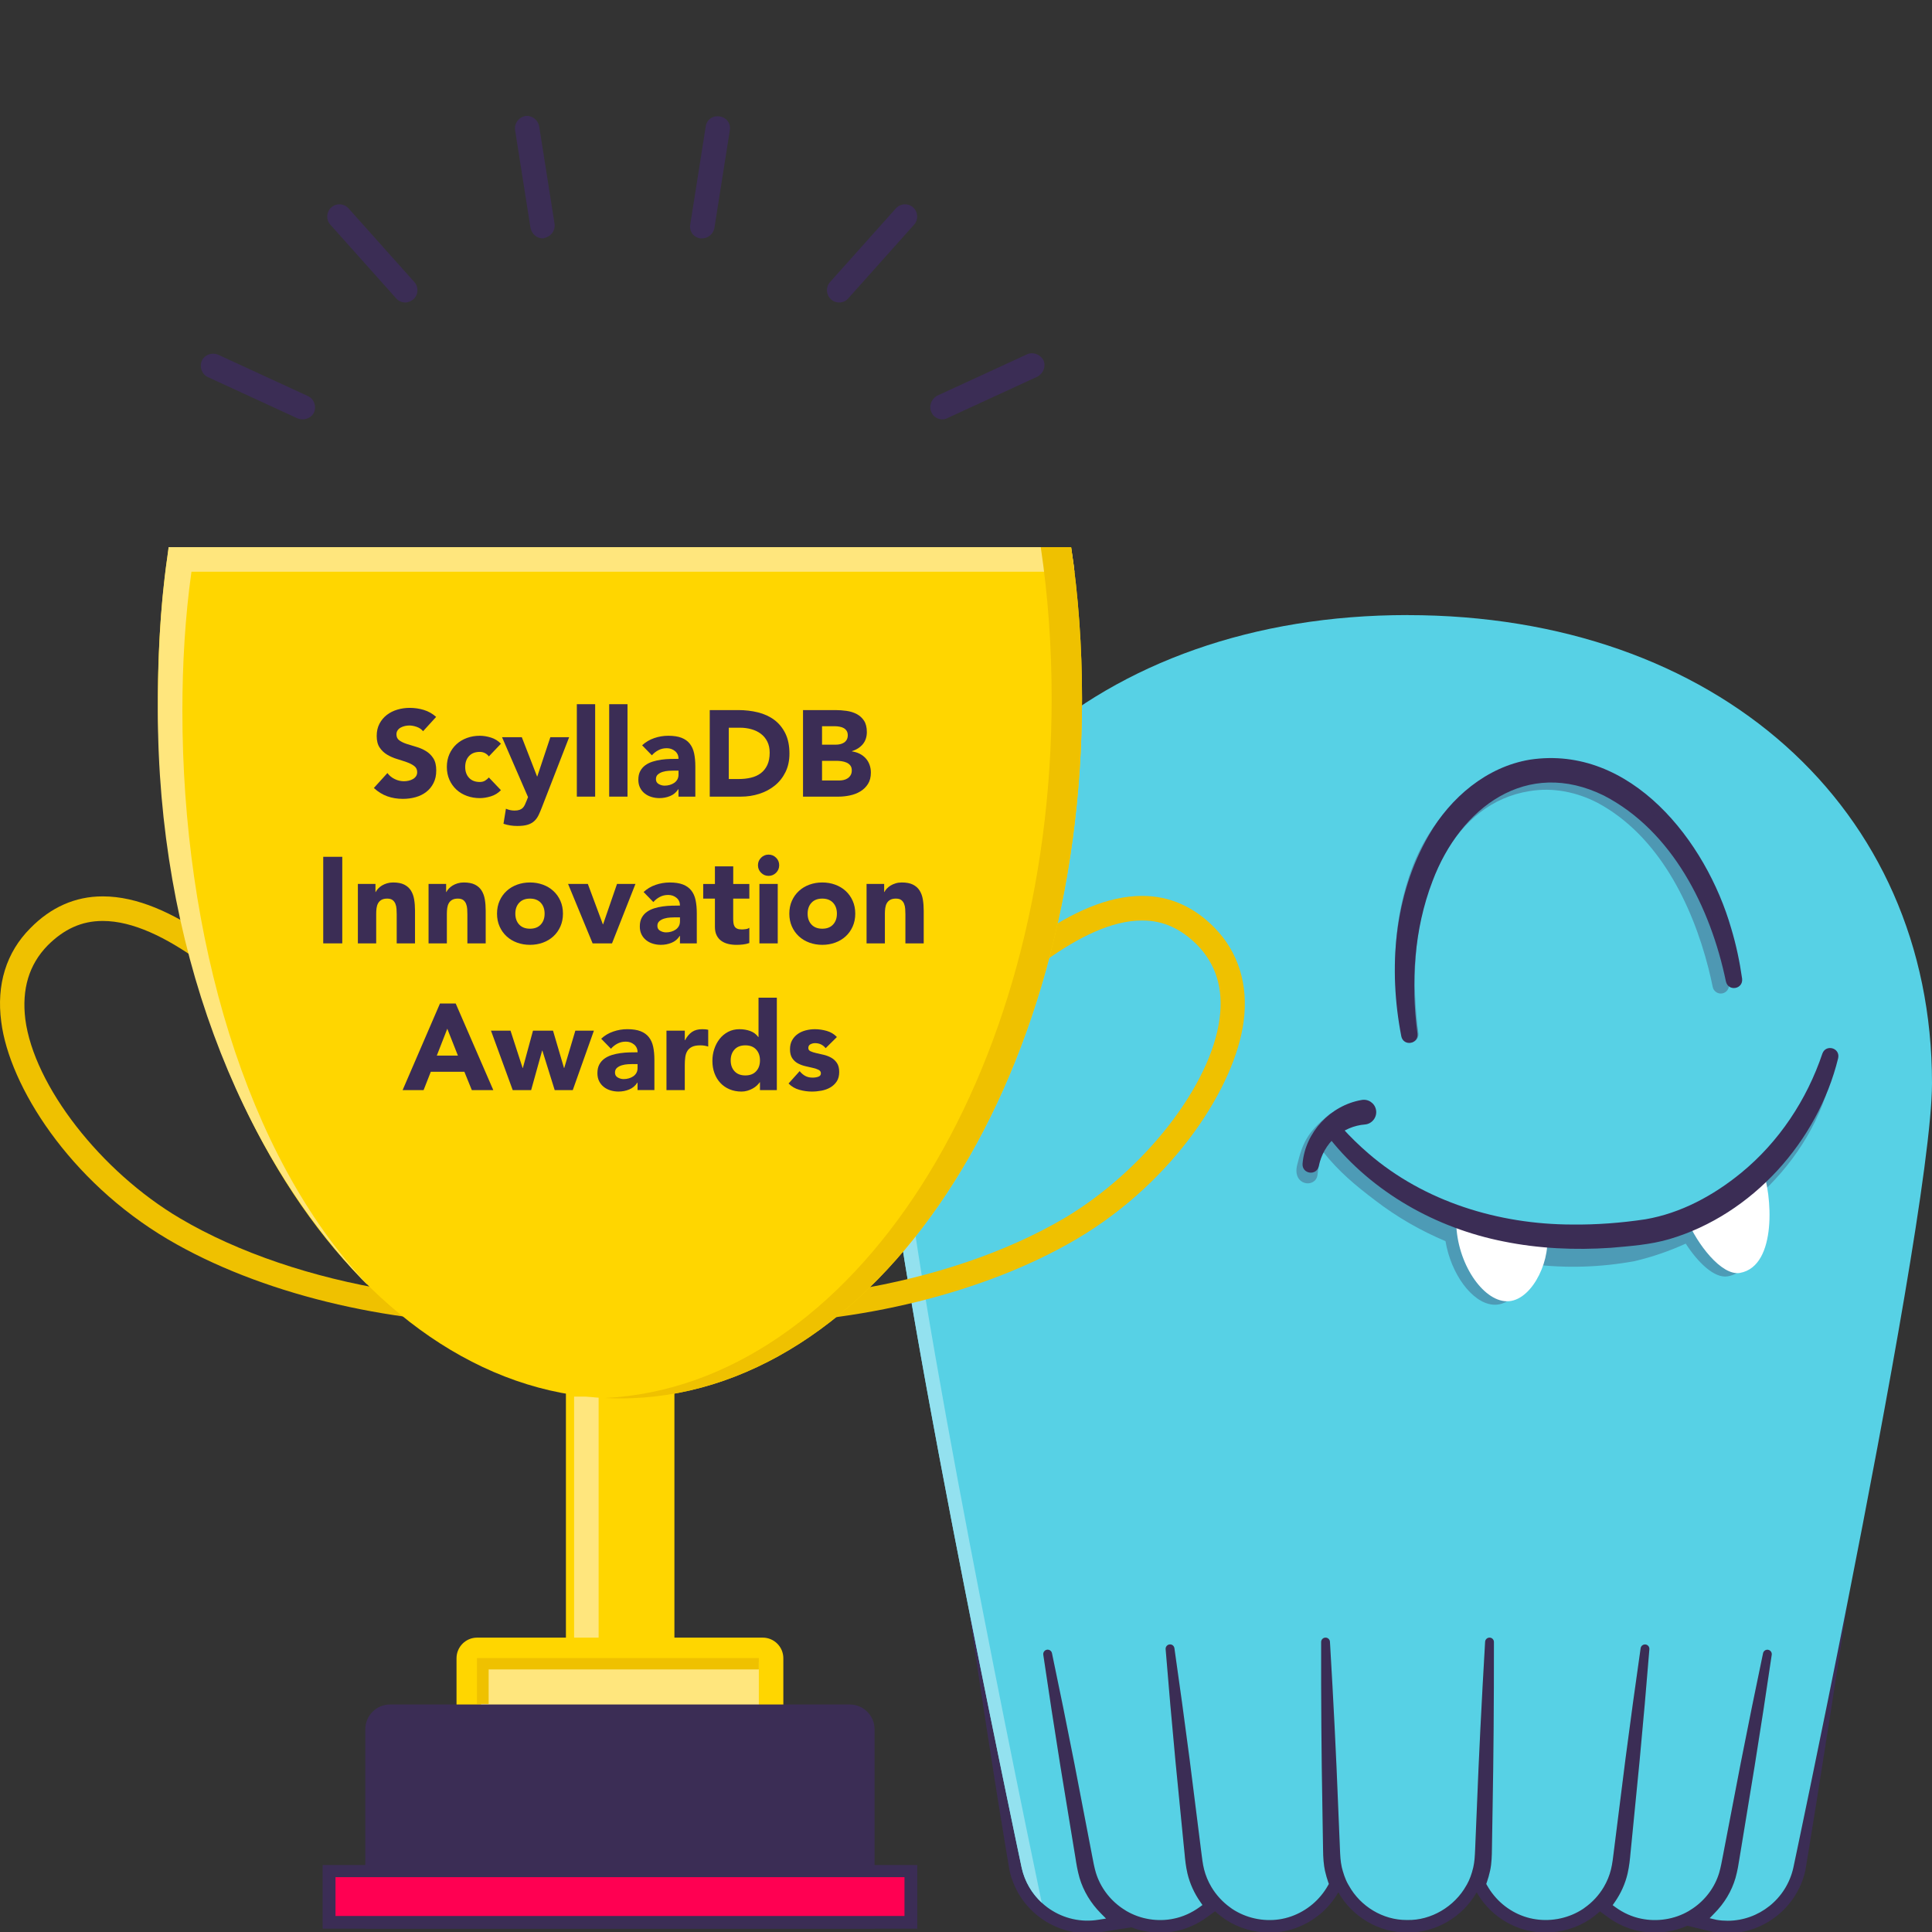 <svg width="200" height="200" viewBox="0 0 200 200" fill="none" xmlns="http://www.w3.org/2000/svg">
<rect x="0" y="0" width="200" height="200" fill="#333333" stroke="none"/>
<g clip-path="url(#clip0_36_2443)">
<path d="M185.649 193.354C184.921 196.598 182.05 198.831 178.846 198.831C178.472 198.831 178.091 198.801 177.709 198.736L177.67 198.729L176.986 198.566L177.472 198.066C178.514 197.021 179.271 195.757 179.662 194.405C179.88 193.624 179.985 192.955 180.085 192.309C180.13 192.02 180.176 191.732 180.23 191.435L181.645 182.814C182.272 178.906 182.866 175.031 183.414 171.296C183.448 171.058 183.291 170.831 183.055 170.782C182.811 170.73 182.568 170.89 182.516 171.136C181.742 174.815 180.96 178.658 180.196 182.558L178.547 191.142C178.493 191.41 178.441 191.685 178.389 191.959C178.261 192.644 178.129 193.352 177.97 193.881C177.527 195.353 176.565 196.653 175.259 197.545C175.118 197.642 174.975 197.737 174.827 197.823C174.095 198.25 173.288 198.538 172.431 198.672C171.582 198.808 170.725 198.786 169.884 198.613C168.965 198.427 168.056 198.021 167.258 197.443L166.946 197.216L167.167 196.9C167.801 195.99 168.247 194.997 168.492 193.947C168.674 193.141 168.738 192.447 168.799 191.775C168.824 191.499 168.849 191.227 168.881 190.95L169.734 182.288C170.107 178.336 170.45 174.443 170.748 170.722C170.766 170.482 170.596 170.266 170.359 170.232C170.239 170.215 170.118 170.246 170.022 170.319C169.923 170.391 169.859 170.498 169.843 170.62C169.311 174.314 168.781 178.184 168.269 182.123L167.18 190.764C167.144 191.027 167.112 191.29 167.082 191.553C166.994 192.281 166.91 192.969 166.775 193.516C166.619 194.149 166.366 194.766 166.023 195.349C165.531 196.183 164.852 196.916 164.063 197.472L164.001 197.519C163.958 197.551 163.915 197.581 163.871 197.612C162.471 198.54 160.693 198.931 158.999 198.681C157.332 198.447 155.751 197.547 154.664 196.215C154.4 195.898 154.159 195.548 153.948 195.174L153.86 195.019L153.919 194.85C154.051 194.479 154.166 194.076 154.257 193.658C154.432 192.88 154.444 191.977 154.45 191.379L154.519 187.097C154.616 181.977 154.66 176.378 154.657 169.976C154.657 169.734 154.467 169.534 154.226 169.52C153.976 169.507 153.759 169.699 153.744 169.949C153.371 176.34 153.095 181.934 152.895 187.048L152.713 191.422C152.681 192.159 152.657 192.692 152.52 193.296C152.356 194.001 152.14 194.582 151.863 195.074C151.851 195.097 151.831 195.131 151.81 195.163C150.578 197.386 148.131 198.804 145.705 198.752H145.601C143.177 198.752 140.841 197.361 139.64 195.188C139.6 195.128 139.579 195.094 139.561 195.058C139.227 194.471 139.038 193.812 138.91 193.304C138.767 192.662 138.745 192.102 138.713 191.328L138.535 187.05C138.324 181.65 138.044 176.058 137.682 169.951C137.665 169.709 137.466 169.522 137.226 169.52C136.975 169.52 136.769 169.724 136.769 169.976C136.757 176.074 136.8 181.675 136.9 187.097L136.968 191.379C136.971 192.315 137.037 193.06 137.167 193.661C137.267 194.094 137.38 194.484 137.508 194.85L137.569 195.019L137.482 195.174C137.271 195.548 137.03 195.898 136.764 196.217C135.686 197.536 134.106 198.438 132.434 198.686C130.745 198.937 128.971 198.543 127.563 197.604C127.52 197.576 127.477 197.544 127.432 197.511L127.368 197.465C126.581 196.903 125.904 196.17 125.412 195.34C125.067 194.761 124.81 194.144 124.651 193.513C124.512 192.971 124.43 192.29 124.343 191.567C124.31 191.299 124.278 191.029 124.243 190.764L123.154 182.118C122.641 178.173 122.113 174.302 121.579 170.614C121.544 170.376 121.338 170.201 121.09 170.224C120.969 170.235 120.858 170.291 120.78 170.384C120.701 170.477 120.662 170.595 120.673 170.716C120.971 174.429 121.313 178.322 121.686 182.284L122.54 190.952C122.572 191.226 122.597 191.503 122.624 191.782C122.684 192.449 122.747 193.141 122.932 193.944C123.182 194.986 123.63 195.977 124.264 196.884L124.485 197.2L124.173 197.427C123.377 198.007 122.467 198.416 121.544 198.608C120.707 198.788 119.844 198.81 118.984 198.668C118.134 198.531 117.331 198.243 116.599 197.814C116.451 197.728 116.308 197.631 116.167 197.535C114.873 196.646 113.909 195.346 113.454 193.874C113.292 193.352 113.163 192.651 113.037 191.973C112.985 191.692 112.931 191.41 112.876 191.138L111.225 182.549C110.461 178.654 109.681 174.811 108.904 171.129C108.854 170.895 108.635 170.738 108.392 170.772C108.142 170.809 107.971 171.042 108.007 171.29C108.553 175.033 109.149 178.908 109.775 182.81L111.191 191.437C111.244 191.728 111.291 192.018 111.335 192.309C111.435 192.953 111.539 193.62 111.762 194.403C112.164 195.752 112.922 197.016 113.959 198.057L114.504 198.604L113.742 198.724C110.068 199.332 106.584 196.975 105.774 193.366C105.713 193.082 103.189 181.192 100.272 166.462L100.267 166.469C102.805 183.756 104.478 193.502 104.51 193.647V193.654L104.517 193.679C104.567 193.903 104.631 194.135 104.711 194.389C104.731 194.452 104.753 194.513 104.776 194.573L104.795 194.625C104.847 194.774 104.902 194.918 104.963 195.062C105.002 195.156 105.045 195.251 105.088 195.346C105.143 195.464 105.201 195.577 105.258 195.687L105.279 195.729C105.327 195.82 105.375 195.911 105.425 196C105.456 196.05 105.484 196.099 105.515 196.145L105.54 196.186C105.716 196.472 105.907 196.75 106.111 197.004L106.139 197.039C106.245 197.17 106.361 197.304 106.502 197.458L106.561 197.522C106.693 197.663 106.821 197.79 106.952 197.912L106.955 197.916C106.955 197.916 106.966 197.926 106.971 197.93L106.975 197.933C108.519 199.353 110.504 200.129 112.576 200.129C113.029 200.129 113.486 200.092 113.936 200.017L114.688 199.899L117.122 199.518C117.649 199.722 118.199 199.87 118.766 199.963C119.205 200.035 119.653 200.07 120.094 200.07C120.667 200.07 121.24 200.01 121.799 199.888C122.888 199.663 123.966 199.178 124.91 198.491L125.222 198.264L125.787 197.855C126.049 198.098 126.326 198.325 126.615 198.531L126.665 198.568C126.725 198.613 126.79 198.661 126.852 198.702C128.166 199.577 129.79 200.063 131.413 200.063C131.813 200.063 132.214 200.035 132.607 199.976C134.59 199.682 136.461 198.617 137.739 197.05C138.03 196.705 138.303 196.31 138.544 195.891C139.972 198.422 142.729 200.053 145.587 200.053H145.678C145.726 200.053 145.773 200.053 145.821 200.053C148.666 200.053 151.419 198.423 152.863 195.895C153.1 196.308 153.371 196.698 153.671 197.057C154.949 198.625 156.825 199.691 158.808 199.97C159.192 200.027 159.596 200.056 159.997 200.056C161.621 200.056 163.242 199.575 164.561 198.701C164.631 198.654 164.692 198.611 164.751 198.566L164.797 198.531C165.086 198.327 165.361 198.103 165.622 197.862L166.184 198.271L166.496 198.499C167.444 199.187 168.524 199.666 169.62 199.888C170.171 200.002 170.741 200.061 171.307 200.061C171.744 200.061 172.185 200.026 172.62 199.958C173.334 199.845 174.022 199.643 174.67 199.353L176.679 199.833L177.363 199.995L177.383 200.001L177.404 200.004L177.443 200.011L177.467 200.017L177.49 200.02C177.934 200.094 178.386 200.131 178.836 200.131C182.657 200.131 186.042 197.408 186.884 193.656C186.92 193.49 188.596 183.359 191.305 165.641C188.325 180.739 185.711 193.059 185.651 193.345L185.649 193.354Z" fill="#3B2D55"/>
<path d="M145.707 63.671C113.736 63.671 91.408 83.592 91.408 112.117C91.408 120.042 96.215 145.999 100.267 166.467C103.182 181.197 105.707 193.087 105.768 193.371C106.579 196.98 110.063 199.339 113.736 198.729L114.498 198.609L113.954 198.062C112.919 197.021 112.158 195.757 111.757 194.409C111.534 193.625 111.43 192.958 111.33 192.315C111.285 192.023 111.239 191.733 111.186 191.442L109.77 182.815C109.144 178.913 108.549 175.037 108.001 171.295C107.965 171.047 108.139 170.814 108.387 170.777C108.629 170.745 108.849 170.9 108.899 171.135C109.675 174.817 110.455 178.66 111.219 182.554L112.871 191.143C112.926 191.413 112.978 191.698 113.031 191.978C113.158 192.656 113.288 193.357 113.449 193.879C113.904 195.351 114.868 196.651 116.162 197.54C116.305 197.636 116.448 197.733 116.594 197.819C117.326 198.248 118.129 198.536 118.979 198.674C119.839 198.813 120.701 198.793 121.538 198.613C122.461 198.422 123.37 198.012 124.168 197.433L124.48 197.206L124.259 196.889C123.625 195.982 123.177 194.992 122.927 193.949C122.741 193.146 122.679 192.454 122.618 191.787C122.593 191.508 122.568 191.231 122.534 190.957L121.681 182.29C121.308 178.327 120.965 174.434 120.667 170.721C120.657 170.6 120.696 170.482 120.774 170.389C120.853 170.296 120.964 170.239 121.085 170.23C121.331 170.206 121.538 170.382 121.574 170.62C122.106 174.307 122.634 178.177 123.148 182.123L124.237 190.77C124.273 191.034 124.305 191.304 124.337 191.573C124.425 192.293 124.507 192.976 124.646 193.518C124.805 194.151 125.062 194.766 125.406 195.346C125.899 196.174 126.575 196.909 127.363 197.47L127.427 197.517C127.47 197.549 127.513 197.583 127.557 197.61C128.966 198.548 130.74 198.942 132.428 198.692C134.101 198.445 135.681 197.542 136.759 196.222C137.026 195.904 137.267 195.553 137.476 195.179L137.564 195.024L137.503 194.856C137.375 194.491 137.262 194.099 137.162 193.667C137.032 193.064 136.966 192.318 136.962 191.385L136.894 187.102C136.794 181.68 136.752 176.079 136.764 169.981C136.764 169.729 136.968 169.525 137.221 169.525C137.462 169.525 137.662 169.715 137.676 169.956C138.039 176.063 138.319 181.655 138.529 187.055L138.708 191.333C138.738 192.107 138.761 192.667 138.904 193.309C139.033 193.817 139.224 194.477 139.556 195.063C139.574 195.099 139.595 195.133 139.634 195.194C140.836 197.368 143.172 198.758 145.596 198.758H145.7C148.125 198.81 150.573 197.391 151.804 195.169C151.826 195.137 151.845 195.104 151.858 195.079C152.136 194.588 152.35 194.006 152.515 193.302C152.652 192.697 152.673 192.166 152.707 191.428L152.889 187.054C153.088 181.937 153.364 176.344 153.739 169.954C153.755 169.702 153.973 169.513 154.221 169.525C154.462 169.539 154.651 169.74 154.651 169.981C154.655 176.383 154.61 181.982 154.514 187.102L154.444 191.385C154.437 191.982 154.426 192.883 154.251 193.663C154.16 194.081 154.046 194.482 153.914 194.856L153.855 195.024L153.943 195.179C154.153 195.553 154.394 195.904 154.658 196.22C155.745 197.552 157.327 198.452 158.994 198.686C160.686 198.937 162.464 198.543 163.865 197.617C163.91 197.586 163.953 197.556 163.995 197.524L164.058 197.477C164.849 196.921 165.525 196.188 166.018 195.355C166.362 194.772 166.616 194.155 166.769 193.522C166.907 192.973 166.989 192.286 167.076 191.558C167.108 191.295 167.141 191.032 167.175 190.77L168.263 182.129C168.776 178.189 169.306 174.319 169.838 170.625C169.856 170.503 169.918 170.396 170.016 170.324C170.114 170.251 170.234 170.221 170.354 170.237C170.591 170.271 170.762 170.487 170.743 170.727C170.445 174.448 170.102 178.339 169.729 182.293L168.876 190.956C168.843 191.233 168.818 191.505 168.793 191.78C168.733 192.452 168.669 193.146 168.486 193.953C168.242 195.002 167.796 195.995 167.162 196.905L166.941 197.222L167.253 197.449C168.051 198.028 168.959 198.432 169.879 198.618C170.719 198.793 171.576 198.813 172.426 198.677C173.283 198.543 174.089 198.255 174.821 197.828C174.969 197.742 175.112 197.649 175.253 197.551C176.56 196.66 177.522 195.358 177.965 193.887C178.123 193.357 178.256 192.649 178.384 191.964C178.436 191.689 178.488 191.415 178.541 191.147L180.19 182.563C180.956 178.663 181.736 174.82 182.511 171.142C182.563 170.895 182.805 170.738 183.05 170.788C183.286 170.838 183.443 171.063 183.409 171.301C182.863 175.037 182.268 178.912 181.64 182.819L180.224 191.44C180.171 191.737 180.124 192.025 180.08 192.315C179.978 192.962 179.875 193.629 179.657 194.41C179.266 195.761 178.509 197.027 177.467 198.071L176.981 198.572L177.665 198.734L177.704 198.742C178.086 198.806 178.466 198.836 178.841 198.836C182.045 198.836 184.915 196.603 185.644 193.359C185.704 193.073 188.319 180.754 191.298 165.655C195.316 145.307 200 119.912 200 112.122C200 83.598 177.672 63.676 145.701 63.676L145.707 63.671Z" fill="#57D1E5"/>
<path d="M106.95 76.865C97.14 85.427 91.408 97.668 91.408 112.115C91.408 125.743 105.624 192.692 105.768 193.37C106.088 194.799 106.834 196.027 107.839 196.957C104.312 180.051 93.09 125.259 93.09 112.56C93.09 98.328 98.145 86.04 106.95 76.865Z" fill="#93E1EF"/>
<path d="M187.862 111.273C186.536 115.318 183.923 118.984 180.608 121.888L174.325 126.058C171.926 127.22 169.388 128.016 166.841 128.359C164.16 128.728 161.502 128.805 158.905 128.576C158.899 128.488 158.892 128.402 158.882 128.317L150.864 126.789C147.185 125.434 143.738 123.343 140.655 120.468C139.804 119.685 139.004 118.946 138.217 118.079C138.372 117.993 138.379 117.265 139.085 116.612C140.768 116.405 141.107 114.692 139.409 114.767C138.549 114.899 138.06 114.973 137.403 115.527C135.343 117.265 134.851 118.274 134.281 120.602C133.753 122.76 136.182 123.032 136.384 121.648C136.527 120.668 136.505 120.178 137 119.277C138.613 121.298 140.284 122.691 142.381 124.28C144.641 126.013 147.083 127.408 149.637 128.483C150.212 131.898 152.37 134.81 154.467 135.048C156.365 135.285 157.993 133.148 158.632 130.877C162.139 131.307 165.716 131.197 169.231 130.548C171.032 130.124 172.803 129.515 174.507 128.739C175.723 130.629 177.451 132.367 178.855 132.127C181.817 131.598 182.186 127.172 181.788 124.021C185.472 120.756 188.276 116.552 189.499 111.745C189.728 110.686 188.241 110.243 187.864 111.267L187.862 111.273Z" fill="#4D9BB6"/>
<path d="M182.466 121.133C183.405 123.44 184.064 131.067 180.117 131.772C178.191 132.101 175.653 128.712 174.666 126.31" fill="white"/>
<path d="M160.145 127.959C160.474 130.783 158.36 135.021 155.728 134.69C153.238 134.407 150.653 130.359 150.747 126.169" fill="white"/>
<path d="M145.061 107.269C143.704 100.295 144.293 92.695 147.917 86.448C150.142 82.584 153.88 79.383 158.382 78.639C168.811 77.071 176.626 87.074 179.218 96.121C179.725 97.804 180.096 99.563 180.342 101.305C180.476 102.412 178.898 102.678 178.663 101.589C177.085 93.989 173.133 86.037 166.043 82.362C158.041 78.417 151.158 83.592 148.291 91.225C146.383 96.205 146.033 101.722 146.74 107.011C146.849 108.097 145.291 108.351 145.059 107.271L145.061 107.269Z" fill="#3B2D55"/>
<g opacity="0.35">
<path d="M145.153 107.226C144.077 101.772 144.079 96.065 145.869 90.733C147.956 84.342 153.138 79.113 160.19 79.209C170.723 79.578 176.895 90.583 178.646 99.842C178.773 100.52 178.884 101.2 178.978 101.881C179.043 102.348 178.718 102.779 178.252 102.843C177.802 102.905 177.386 102.603 177.299 102.163C177.167 101.518 177.02 100.876 176.86 100.237C175.152 93.54 171.644 86.48 165.391 83.113C163.226 81.988 160.772 81.493 158.364 81.892C150.444 83.122 146.976 91.895 146.556 99.091C146.356 101.702 146.492 104.343 146.835 106.942C146.958 108.023 145.405 108.301 145.155 107.226H145.153Z" fill="#3B2D55"/>
</g>
<path d="M134.84 120.464C135.111 117.211 137.735 114.427 140.939 113.873C141.635 113.735 142.312 114.191 142.444 114.89C142.588 115.631 142.044 116.348 141.294 116.407C140.182 116.492 139.081 116.957 138.246 117.707C137.367 118.479 136.752 119.558 136.523 120.716C136.284 121.762 134.767 121.534 134.84 120.466V120.464Z" fill="#3B2D55"/>
<path d="M190.286 109.542C188.185 118.134 181.406 125.731 172.829 128.268C170.86 128.851 168.776 128.996 166.744 129.173C163.058 129.422 159.294 129.257 155.658 128.517C148.682 127.142 142.087 123.449 137.639 117.85C137.346 117.481 137.407 116.945 137.774 116.652C138.13 116.369 138.64 116.416 138.938 116.748C139.79 117.694 140.704 118.581 141.664 119.409C147.46 124.413 155.165 126.748 162.744 126.763C165.275 126.793 167.853 126.594 170.355 126.217C174.018 125.581 177.372 123.765 180.251 121.409C184.155 118.209 187.039 113.862 188.653 109.064C189.012 108.063 190.517 108.47 190.286 109.543V109.542Z" fill="#3B2D55"/>
<path d="M76.347 137.045C72.211 137.045 68.218 136.716 64.459 135.963L64.928 133.469C79.447 136.292 98.102 133.233 110.225 126.078C118.449 121.181 125.356 112.331 126.249 105.459C126.672 102.353 125.872 99.81 123.946 97.832C122.254 96.137 120.423 95.289 118.261 95.289H118.215C112.012 95.289 104.401 102.115 98.432 108.093L97.493 109.034C88.518 118.072 82.034 124.568 64.694 124.568V122.026C81 122.026 86.826 116.14 95.706 107.244L96.645 106.303C103.317 99.619 111.118 92.745 118.213 92.745H118.259C121.078 92.745 123.616 93.875 125.731 96.04C128.175 98.535 129.255 101.926 128.739 105.738C127.893 112.328 121.69 122.215 111.494 128.24C102.004 133.842 88.752 137.043 76.347 137.043V137.045Z" fill="#EFC100"/>
<path d="M86.871 31.313C86.589 31.313 86.26 31.218 86.025 30.984C85.507 30.513 85.461 29.712 85.93 29.195L92.743 21.569C93.213 21.05 94.012 21.003 94.528 21.474C95.046 21.944 95.092 22.745 94.623 23.262L87.81 30.889C87.574 31.172 87.246 31.313 86.871 31.313Z" fill="#3B2D55"/>
<path d="M72.68 24.675H72.493C71.788 24.58 71.318 23.922 71.459 23.215L73.057 13.094C73.151 12.388 73.808 11.917 74.513 12.059C75.219 12.153 75.688 12.811 75.547 13.518L73.949 23.639C73.808 24.251 73.291 24.675 72.68 24.675Z" fill="#3B2D55"/>
<path d="M97.538 43.41C97.068 43.41 96.599 43.128 96.41 42.657C96.127 42.046 96.41 41.293 97.02 40.962L106.323 36.678C106.934 36.395 107.685 36.678 108.015 37.289C108.297 37.901 108.015 38.654 107.405 38.984L98.102 43.269C97.866 43.41 97.679 43.41 97.538 43.41Z" fill="#3B2D55"/>
<path d="M52.523 137.045C40.117 137.045 26.867 133.891 17.375 128.29C7.177 122.263 0.976 112.424 0.13 105.786C-0.387 101.926 0.648 98.583 3.138 96.089C5.253 93.923 7.79 92.793 10.61 92.793H10.656C17.752 92.793 25.505 99.619 32.224 106.352L33.163 107.292C42.043 116.189 47.917 122.074 64.175 122.074V124.617C46.836 124.617 40.351 118.12 31.376 109.082L30.437 108.142C24.47 102.163 16.857 95.338 10.655 95.338H10.608C8.447 95.338 6.613 96.185 4.923 97.881C2.997 99.858 2.244 102.399 2.62 105.507C3.513 112.38 10.421 121.278 18.644 126.126C30.767 133.281 49.374 136.341 63.941 133.517L64.41 136.012C60.651 136.67 56.658 137.047 52.523 137.047V137.045Z" fill="#EFC100"/>
<path d="M41.95 31.313C41.622 31.313 41.245 31.172 41.011 30.889L34.198 23.262C33.729 22.743 33.775 21.944 34.293 21.474C34.81 21.003 35.608 21.05 36.078 21.569L42.891 29.195C43.36 29.714 43.314 30.513 42.796 30.984C42.561 31.172 42.279 31.313 41.95 31.313Z" fill="#3B2D55"/>
<path d="M56.187 24.675C55.577 24.675 55.059 24.251 54.918 23.593L53.321 13.471C53.226 12.765 53.697 12.153 54.354 12.012C55.059 11.917 55.67 12.389 55.811 13.047L57.408 23.169C57.503 23.875 57.032 24.487 56.375 24.628C56.328 24.675 56.234 24.675 56.187 24.675Z" fill="#3B2D55"/>
<path d="M31.33 43.41C31.142 43.41 30.953 43.364 30.812 43.316L21.509 39.031C20.898 38.748 20.616 37.995 20.898 37.336C21.18 36.724 21.932 36.441 22.591 36.724L31.894 41.009C32.504 41.291 32.786 42.044 32.504 42.704C32.269 43.174 31.799 43.41 31.33 43.41Z" fill="#3B2D55"/>
<path d="M69.815 128.241H58.584V174.988H69.815V128.241Z" fill="#FFD600"/>
<path d="M61.969 144.577H59.431V170.798H61.969V144.577Z" fill="#FFE67D"/>
<path d="M79.822 170.798H48.528V178.472H79.822V170.798Z" fill="#FFE67D"/>
<path d="M81.091 179.741H47.259V171.662C47.259 170.484 48.214 169.527 49.39 169.527H78.96C80.136 169.527 81.091 170.484 81.091 171.662V179.741ZM49.797 177.247H78.555V172.068H49.797V177.247Z" fill="#FFD600"/>
<path d="M17.47 56.64C16.718 61.677 16.341 66.949 16.341 72.316C16.341 112.33 37.768 144.765 64.177 144.765C90.585 144.765 112.012 112.33 112.012 72.316C112.012 66.949 111.635 61.677 110.884 56.64H17.47Z" fill="#FFD600"/>
<path d="M38.007 132.975C24.568 119.281 16.341 97.501 16.341 73.587C16.341 68.267 16.559 62.901 17.312 57.724L17.453 56.642H110.87C110.87 56.642 111.171 58.501 111.228 59.184H19.819C19.16 63.891 18.88 68.741 18.88 73.589C18.88 96.892 25.43 119.59 37.975 132.911L38.007 132.977V132.975Z" fill="#FFE67D"/>
<path d="M89.268 177.671H39.084V198.384H89.268V177.671Z" fill="#3B2D55"/>
<path d="M90.537 199.655H37.815V179.021C37.815 177.599 38.964 176.448 40.383 176.448H87.967C89.386 176.448 90.535 177.599 90.535 179.021V199.655H90.537ZM40.353 197.113H87.999V178.942H40.353V197.113Z" fill="#3B2D55"/>
<path d="M93.684 194.289H34.666V198.384H93.684V194.289Z" fill="#FF0052"/>
<path d="M94.953 199.656H33.399V193.066H94.955V199.656H94.953ZM34.732 198.348H93.632V194.323H34.732V198.348Z" fill="#3B2D55"/>
<path d="M43.796 75.697C43.635 75.495 43.419 75.345 43.145 75.248C42.871 75.152 42.612 75.103 42.368 75.103C42.225 75.103 42.077 75.121 41.925 75.153C41.774 75.187 41.631 75.239 41.495 75.311C41.359 75.382 41.251 75.477 41.167 75.595C41.083 75.713 41.04 75.856 41.04 76.026C41.04 76.296 41.142 76.504 41.343 76.647C41.545 76.79 41.8 76.913 42.107 77.013C42.414 77.115 42.745 77.215 43.1 77.317C43.453 77.419 43.783 77.562 44.092 77.748C44.399 77.934 44.654 78.183 44.856 78.496C45.058 78.809 45.16 79.225 45.16 79.749C45.16 80.273 45.067 80.681 44.881 81.053C44.696 81.425 44.446 81.733 44.13 81.977C43.814 82.222 43.448 82.403 43.03 82.521C42.612 82.639 42.173 82.698 41.709 82.698C41.127 82.698 40.588 82.609 40.092 82.432C39.596 82.255 39.132 81.969 38.702 81.572L40.105 80.026C40.306 80.296 40.562 80.506 40.869 80.652C41.176 80.801 41.493 80.874 41.822 80.874C41.983 80.874 42.143 80.854 42.309 80.817C42.473 80.779 42.621 80.722 42.752 80.645C42.882 80.57 42.987 80.472 43.068 80.354C43.148 80.236 43.187 80.096 43.187 79.935C43.187 79.665 43.084 79.452 42.879 79.297C42.672 79.141 42.413 79.007 42.102 78.898C41.79 78.789 41.454 78.678 41.092 78.569C40.729 78.46 40.392 78.311 40.081 78.126C39.769 77.94 39.51 77.695 39.305 77.392C39.098 77.088 38.996 76.688 38.996 76.191C38.996 75.694 39.091 75.288 39.28 74.925C39.469 74.562 39.723 74.257 40.039 74.013C40.355 73.768 40.719 73.585 41.131 73.462C41.543 73.34 41.968 73.278 42.407 73.278C42.912 73.278 43.401 73.349 43.873 73.492C44.344 73.635 44.771 73.877 45.149 74.213L43.798 75.694L43.796 75.697Z" fill="#3B2D55"/>
<path d="M50.606 78.305C50.513 78.17 50.383 78.058 50.215 77.968C50.047 77.879 49.865 77.836 49.672 77.836C49.192 77.836 48.819 77.979 48.555 78.267C48.289 78.553 48.157 78.93 48.157 79.394C48.157 79.857 48.289 80.234 48.555 80.52C48.821 80.806 49.192 80.951 49.672 80.951C49.883 80.951 50.063 80.905 50.215 80.812C50.366 80.719 50.497 80.61 50.606 80.483L51.857 81.799C51.562 82.103 51.214 82.316 50.815 82.437C50.415 82.559 50.033 82.621 49.67 82.621C49.199 82.621 48.755 82.546 48.337 82.394C47.919 82.242 47.557 82.026 47.25 81.742C46.943 81.459 46.7 81.119 46.523 80.722C46.347 80.325 46.257 79.884 46.257 79.394C46.257 78.904 46.347 78.462 46.523 78.065C46.7 77.668 46.943 77.328 47.25 77.046C47.557 76.763 47.919 76.545 48.337 76.393C48.755 76.241 49.197 76.166 49.67 76.166C50.033 76.166 50.413 76.227 50.815 76.35C51.214 76.473 51.562 76.686 51.857 76.988L50.606 78.305Z" fill="#3B2D55"/>
<path d="M56.139 83.469C56.012 83.798 55.891 84.09 55.773 84.342C55.655 84.596 55.505 84.808 55.325 84.98C55.143 85.154 54.914 85.284 54.636 85.372C54.358 85.461 53.992 85.504 53.536 85.504C53.047 85.504 52.576 85.429 52.121 85.277L52.374 83.719C52.66 83.846 52.956 83.909 53.258 83.909C53.469 83.909 53.642 83.886 53.776 83.839C53.91 83.793 54.022 83.725 54.111 83.637C54.2 83.548 54.274 83.44 54.333 83.313C54.392 83.186 54.454 83.04 54.522 82.87L54.661 82.516L51.969 76.314H54.017L55.596 80.377H55.621L56.973 76.314H58.918L56.139 83.465V83.469Z" fill="#3B2D55"/>
<path d="M59.714 72.898H61.61V82.467H59.714V72.898Z" fill="#3B2D55"/>
<path d="M63.063 72.898H64.959V82.467H63.063V72.898Z" fill="#3B2D55"/>
<path d="M70.239 81.697H70.213C70.003 82.026 69.723 82.262 69.373 82.405C69.023 82.548 68.655 82.62 68.268 82.62C67.982 82.62 67.706 82.58 67.44 82.5C67.174 82.419 66.94 82.299 66.738 82.138C66.536 81.978 66.376 81.781 66.258 81.543C66.14 81.307 66.081 81.033 66.081 80.721C66.081 80.366 66.145 80.066 66.278 79.821C66.408 79.576 66.585 79.374 66.808 79.213C67.031 79.052 67.286 78.929 67.572 78.839C67.857 78.75 68.155 78.685 68.462 78.642C68.769 78.6 69.076 78.575 69.385 78.567C69.692 78.558 69.976 78.555 70.239 78.555C70.239 78.217 70.119 77.949 69.878 77.752C69.637 77.553 69.353 77.455 69.025 77.455C68.696 77.455 68.428 77.521 68.171 77.652C67.914 77.782 67.684 77.961 67.483 78.19L66.472 77.153C66.826 76.824 67.238 76.577 67.711 76.413C68.182 76.248 68.671 76.166 69.176 76.166C69.731 76.166 70.189 76.236 70.547 76.375C70.906 76.514 71.192 76.718 71.406 76.988C71.62 77.258 71.77 77.589 71.854 77.983C71.938 78.374 71.981 78.829 71.981 79.344V82.469H70.237V81.697H70.239ZM69.773 79.773C69.63 79.773 69.451 79.78 69.235 79.792C69.021 79.805 68.814 79.841 68.616 79.9C68.418 79.959 68.25 80.048 68.111 80.166C67.972 80.284 67.902 80.449 67.902 80.66C67.902 80.887 67.998 81.057 68.193 81.166C68.386 81.275 68.589 81.33 68.8 81.33C68.985 81.33 69.164 81.305 69.337 81.255C69.51 81.205 69.664 81.133 69.798 81.041C69.931 80.948 70.04 80.829 70.121 80.686C70.201 80.543 70.24 80.374 70.24 80.18V79.775H69.773V79.773Z" fill="#3B2D55"/>
<path d="M73.473 73.507H76.429C77.144 73.507 77.825 73.587 78.469 73.746C79.113 73.907 79.676 74.166 80.156 74.524C80.636 74.883 81.016 75.349 81.3 75.922C81.582 76.497 81.723 77.192 81.723 78.011C81.723 78.737 81.585 79.376 81.312 79.928C81.039 80.481 80.67 80.946 80.207 81.321C79.743 81.697 79.21 81.981 78.603 82.176C77.996 82.371 77.361 82.468 76.695 82.468H73.473V73.507ZM75.445 80.645H76.468C76.923 80.645 77.346 80.599 77.737 80.506C78.128 80.413 78.467 80.259 78.754 80.044C79.04 79.83 79.267 79.547 79.431 79.197C79.595 78.846 79.677 78.419 79.677 77.913C79.677 77.475 79.595 77.092 79.431 76.767C79.267 76.441 79.046 76.175 78.767 75.964C78.489 75.753 78.162 75.595 77.787 75.49C77.412 75.384 77.018 75.332 76.606 75.332H75.443V80.649L75.445 80.645Z" fill="#3B2D55"/>
<path d="M83.126 73.507H86.462C86.849 73.507 87.238 73.533 87.631 73.589C88.022 73.644 88.374 73.753 88.686 73.918C88.998 74.082 89.25 74.313 89.445 74.608C89.637 74.903 89.736 75.297 89.736 75.785C89.736 76.273 89.595 76.711 89.313 77.044C89.031 77.376 88.657 77.616 88.195 77.759V77.784C88.49 77.827 88.757 77.909 88.997 78.031C89.238 78.153 89.443 78.31 89.616 78.499C89.789 78.689 89.921 78.911 90.014 79.165C90.107 79.419 90.153 79.689 90.153 79.975C90.153 80.447 90.052 80.842 89.85 81.159C89.648 81.475 89.386 81.731 89.066 81.924C88.747 82.119 88.386 82.257 87.986 82.342C87.587 82.426 87.189 82.469 86.792 82.469H83.128V73.508L83.126 73.507ZM85.097 77.088H86.525C86.676 77.088 86.826 77.072 86.972 77.038C87.119 77.004 87.253 76.949 87.371 76.874C87.488 76.799 87.583 76.697 87.654 76.57C87.726 76.443 87.761 76.291 87.761 76.114C87.761 75.937 87.722 75.774 87.642 75.653C87.561 75.531 87.458 75.436 87.333 75.368C87.206 75.3 87.064 75.252 86.903 75.223C86.742 75.193 86.587 75.179 86.435 75.179H85.097V77.09V77.088ZM85.097 80.797H86.865C87.017 80.797 87.171 80.781 87.326 80.747C87.481 80.713 87.622 80.654 87.749 80.57C87.876 80.486 87.979 80.377 88.058 80.241C88.138 80.107 88.177 79.942 88.177 79.748C88.177 79.537 88.126 79.367 88.02 79.234C87.915 79.104 87.783 79.004 87.622 78.938C87.462 78.87 87.29 78.823 87.105 78.798C86.919 78.773 86.746 78.76 86.587 78.76H85.097V80.799V80.797Z" fill="#3B2D55"/>
<path d="M33.461 88.696H35.432V97.657H33.461V88.696Z" fill="#3B2D55"/>
<path d="M37.049 91.505H38.868V92.34H38.893C38.952 92.222 39.035 92.104 39.146 91.986C39.255 91.868 39.387 91.763 39.537 91.67C39.689 91.577 39.862 91.502 40.055 91.443C40.248 91.384 40.458 91.353 40.687 91.353C41.167 91.353 41.554 91.427 41.849 91.575C42.143 91.723 42.373 91.927 42.538 92.188C42.702 92.45 42.814 92.759 42.873 93.113C42.932 93.467 42.962 93.852 42.962 94.265V97.657H41.067V94.644C41.067 94.467 41.06 94.282 41.047 94.093C41.035 93.903 40.997 93.728 40.933 93.567C40.87 93.406 40.772 93.276 40.642 93.175C40.512 93.074 40.324 93.023 40.08 93.023C39.835 93.023 39.637 93.068 39.485 93.156C39.334 93.245 39.218 93.363 39.137 93.51C39.057 93.658 39.005 93.825 38.98 94.011C38.955 94.197 38.943 94.39 38.943 94.594V97.657H37.047V91.505H37.049Z" fill="#3B2D55"/>
<path d="M44.365 91.505H46.184V92.34H46.209C46.268 92.222 46.352 92.104 46.463 91.986C46.572 91.868 46.704 91.763 46.854 91.67C47.005 91.577 47.178 91.502 47.371 91.443C47.564 91.384 47.775 91.353 48.003 91.353C48.483 91.353 48.871 91.427 49.165 91.575C49.46 91.723 49.69 91.927 49.854 92.188C50.018 92.45 50.131 92.759 50.19 93.113C50.249 93.467 50.279 93.852 50.279 94.265V97.657H48.383V94.644C48.383 94.467 48.376 94.282 48.364 94.093C48.351 93.903 48.314 93.728 48.249 93.567C48.187 93.406 48.089 93.276 47.959 93.175C47.828 93.074 47.641 93.023 47.396 93.023C47.152 93.023 46.954 93.068 46.802 93.156C46.65 93.245 46.534 93.363 46.454 93.51C46.373 93.658 46.322 93.825 46.297 94.011C46.272 94.197 46.259 94.39 46.259 94.594V97.657H44.364V91.505H44.365Z" fill="#3B2D55"/>
<path d="M51.452 94.581C51.452 94.091 51.541 93.649 51.718 93.252C51.894 92.855 52.137 92.516 52.444 92.233C52.751 91.951 53.114 91.732 53.531 91.58C53.949 91.428 54.392 91.353 54.865 91.353C55.338 91.353 55.78 91.428 56.198 91.58C56.616 91.732 56.976 91.949 57.285 92.233C57.592 92.516 57.835 92.855 58.011 93.252C58.188 93.649 58.277 94.093 58.277 94.581C58.277 95.069 58.188 95.513 58.011 95.91C57.835 96.307 57.592 96.647 57.285 96.929C56.978 97.212 56.616 97.43 56.198 97.582C55.78 97.734 55.336 97.809 54.865 97.809C54.393 97.809 53.949 97.734 53.531 97.582C53.114 97.43 52.751 97.213 52.444 96.929C52.137 96.647 51.894 96.307 51.718 95.91C51.541 95.513 51.452 95.071 51.452 94.581ZM53.347 94.581C53.347 95.046 53.479 95.422 53.745 95.708C54.011 95.994 54.383 96.139 54.863 96.139C55.343 96.139 55.716 95.996 55.98 95.708C56.246 95.422 56.378 95.046 56.378 94.581C56.378 94.116 56.246 93.742 55.98 93.454C55.714 93.168 55.343 93.023 54.863 93.023C54.383 93.023 54.01 93.167 53.745 93.454C53.479 93.741 53.347 94.118 53.347 94.581Z" fill="#3B2D55"/>
<path d="M58.806 91.505H60.853L62.408 95.683H62.433L63.873 91.505H65.781L63.356 97.657H61.347L58.807 91.505H58.806Z" fill="#3B2D55"/>
<path d="M70.39 96.886H70.365C70.154 97.215 69.874 97.451 69.524 97.594C69.175 97.737 68.807 97.809 68.42 97.809C68.134 97.809 67.857 97.77 67.591 97.689C67.325 97.609 67.091 97.489 66.89 97.328C66.688 97.167 66.528 96.97 66.41 96.733C66.292 96.496 66.233 96.223 66.233 95.91C66.233 95.556 66.297 95.255 66.429 95.01C66.56 94.765 66.736 94.563 66.96 94.402C67.183 94.242 67.438 94.118 67.723 94.029C68.009 93.939 68.307 93.875 68.614 93.832C68.921 93.789 69.228 93.764 69.537 93.757C69.844 93.748 70.128 93.744 70.39 93.744C70.39 93.406 70.271 93.138 70.03 92.941C69.789 92.743 69.505 92.645 69.176 92.645C68.848 92.645 68.58 92.711 68.323 92.841C68.066 92.972 67.836 93.151 67.634 93.379L66.624 92.342C66.977 92.013 67.39 91.766 67.863 91.602C68.334 91.438 68.823 91.355 69.328 91.355C69.883 91.355 70.34 91.425 70.699 91.564C71.058 91.704 71.343 91.908 71.558 92.178C71.772 92.448 71.922 92.779 72.005 93.172C72.089 93.564 72.132 94.018 72.132 94.533V97.659H70.388V96.886H70.39ZM69.922 94.962C69.78 94.962 69.601 94.969 69.385 94.982C69.171 94.994 68.964 95.03 68.766 95.089C68.568 95.148 68.4 95.237 68.261 95.356C68.121 95.474 68.052 95.638 68.052 95.849C68.052 96.076 68.148 96.246 68.343 96.355C68.536 96.464 68.739 96.52 68.95 96.52C69.135 96.52 69.314 96.495 69.487 96.445C69.66 96.394 69.814 96.323 69.948 96.23C70.081 96.137 70.19 96.019 70.271 95.876C70.351 95.733 70.39 95.563 70.39 95.37V94.964H69.922V94.962Z" fill="#3B2D55"/>
<path d="M77.567 93.025H75.9V95.076C75.9 95.245 75.909 95.4 75.925 95.538C75.941 95.677 75.981 95.797 76.04 95.899C76.099 96.001 76.189 96.078 76.311 96.133C76.432 96.189 76.595 96.216 76.798 96.216C76.9 96.216 77.032 96.205 77.196 96.183C77.361 96.162 77.485 96.114 77.569 96.038V97.621C77.359 97.696 77.139 97.748 76.912 97.773C76.686 97.798 76.463 97.811 76.243 97.811C75.924 97.811 75.629 97.777 75.359 97.709C75.09 97.641 74.854 97.534 74.653 97.385C74.451 97.238 74.292 97.045 74.18 96.809C74.065 96.573 74.008 96.285 74.008 95.949V93.025H72.796V91.507H74.008V89.685H75.904V91.507H77.571V93.025H77.567Z" fill="#3B2D55"/>
<path d="M78.464 89.569C78.464 89.265 78.571 89.005 78.787 88.791C79.001 88.576 79.26 88.469 79.563 88.469C79.867 88.469 80.125 88.576 80.34 88.791C80.554 89.005 80.661 89.265 80.661 89.569C80.661 89.873 80.554 90.132 80.34 90.347C80.125 90.561 79.867 90.67 79.563 90.67C79.26 90.67 79.001 90.563 78.787 90.347C78.572 90.132 78.464 89.873 78.464 89.569ZM78.615 91.505H80.511V97.657H78.615V91.505Z" fill="#3B2D55"/>
<path d="M81.71 94.581C81.71 94.091 81.8 93.649 81.976 93.252C82.153 92.855 82.396 92.516 82.703 92.233C83.01 91.951 83.372 91.732 83.79 91.58C84.208 91.428 84.65 91.353 85.123 91.353C85.596 91.353 86.039 91.428 86.457 91.58C86.874 91.732 87.235 91.949 87.544 92.233C87.851 92.516 88.094 92.855 88.27 93.252C88.447 93.649 88.536 94.093 88.536 94.581C88.536 95.069 88.447 95.513 88.27 95.91C88.094 96.307 87.851 96.647 87.544 96.929C87.237 97.212 86.874 97.43 86.457 97.582C86.039 97.734 85.594 97.809 85.123 97.809C84.652 97.809 84.208 97.734 83.79 97.582C83.372 97.43 83.01 97.213 82.703 96.929C82.396 96.647 82.153 96.307 81.976 95.91C81.8 95.513 81.71 95.071 81.71 94.581ZM83.606 94.581C83.606 95.046 83.738 95.422 84.004 95.708C84.27 95.994 84.641 96.139 85.121 96.139C85.602 96.139 85.975 95.996 86.239 95.708C86.505 95.422 86.637 95.046 86.637 94.581C86.637 94.116 86.505 93.742 86.239 93.454C85.973 93.168 85.602 93.023 85.121 93.023C84.641 93.023 84.268 93.167 84.004 93.454C83.738 93.741 83.606 94.118 83.606 94.581Z" fill="#3B2D55"/>
<path d="M89.709 91.505H91.528V92.34H91.553C91.612 92.222 91.695 92.104 91.806 91.986C91.915 91.868 92.047 91.763 92.197 91.67C92.349 91.577 92.522 91.502 92.715 91.443C92.907 91.384 93.118 91.353 93.347 91.353C93.827 91.353 94.214 91.427 94.509 91.575C94.803 91.723 95.033 91.927 95.198 92.188C95.362 92.45 95.474 92.759 95.533 93.113C95.592 93.467 95.622 93.852 95.622 94.265V97.657H93.727V94.644C93.727 94.467 93.72 94.282 93.707 94.093C93.695 93.903 93.657 93.728 93.593 93.567C93.531 93.406 93.432 93.276 93.302 93.175C93.172 93.074 92.984 93.023 92.74 93.023C92.495 93.023 92.297 93.068 92.145 93.156C91.994 93.245 91.878 93.363 91.797 93.51C91.717 93.658 91.665 93.825 91.64 94.011C91.615 94.197 91.603 94.39 91.603 94.594V97.657H89.707V91.505H89.709Z" fill="#3B2D55"/>
<path d="M45.545 103.885H47.175L51.066 112.846H48.842L48.071 110.947H44.597L43.851 112.846H41.679L45.545 103.885ZM46.304 106.493L45.217 109.277H47.403L46.304 106.493Z" fill="#3B2D55"/>
<path d="M50.827 106.695H52.849L54.101 110.556H54.126L55.175 106.695H57.248L58.385 110.556H58.41L59.559 106.695H61.48L59.293 112.846H57.422L56.146 108.758H56.121L54.984 112.846H53.076L50.827 106.695Z" fill="#3B2D55"/>
<path d="M66.001 112.074H65.976C65.765 112.403 65.485 112.639 65.135 112.782C64.785 112.925 64.418 112.997 64.03 112.997C63.745 112.997 63.468 112.957 63.202 112.877C62.936 112.796 62.702 112.677 62.501 112.516C62.299 112.355 62.138 112.156 62.02 111.92C61.903 111.684 61.844 111.41 61.844 111.097C61.844 110.743 61.908 110.443 62.04 110.198C62.17 109.953 62.347 109.751 62.57 109.59C62.793 109.429 63.049 109.306 63.334 109.216C63.62 109.127 63.918 109.062 64.225 109.02C64.532 108.977 64.839 108.952 65.148 108.944C65.455 108.935 65.739 108.932 66.001 108.932C66.001 108.594 65.881 108.326 65.64 108.127C65.399 107.929 65.116 107.83 64.787 107.83C64.459 107.83 64.191 107.897 63.934 108.027C63.677 108.158 63.447 108.336 63.245 108.565L62.235 107.528C62.588 107.199 63 106.952 63.474 106.788C63.945 106.623 64.434 106.541 64.939 106.541C65.494 106.541 65.951 106.611 66.31 106.75C66.668 106.89 66.954 107.094 67.168 107.364C67.382 107.634 67.532 107.964 67.616 108.358C67.7 108.75 67.743 109.204 67.743 109.719V112.845H65.999V112.072L66.001 112.074ZM65.533 110.15C65.391 110.15 65.212 110.157 64.996 110.169C64.782 110.182 64.575 110.218 64.377 110.277C64.178 110.336 64.011 110.425 63.871 110.543C63.732 110.661 63.663 110.826 63.663 111.037C63.663 111.264 63.759 111.434 63.954 111.543C64.146 111.652 64.35 111.707 64.561 111.707C64.746 111.707 64.925 111.682 65.098 111.632C65.271 111.582 65.424 111.511 65.558 111.418C65.692 111.325 65.801 111.207 65.881 111.064C65.962 110.92 66.001 110.751 66.001 110.557V110.153H65.533V110.15Z" fill="#3B2D55"/>
<path d="M68.994 106.695H70.89V107.682H70.915C71.117 107.303 71.358 107.017 71.634 106.827C71.913 106.638 72.261 106.543 72.682 106.543C72.791 106.543 72.902 106.547 73.01 106.555C73.119 106.564 73.221 106.581 73.314 106.606V108.34C73.178 108.297 73.046 108.267 72.916 108.245C72.786 108.224 72.648 108.213 72.505 108.213C72.143 108.213 71.857 108.263 71.647 108.365C71.436 108.467 71.274 108.608 71.159 108.789C71.045 108.971 70.972 109.188 70.938 109.442C70.904 109.696 70.888 109.973 70.888 110.277V112.847H68.993V106.695H68.994Z" fill="#3B2D55"/>
<path d="M80.416 112.847H78.672V112.036H78.647C78.572 112.146 78.472 112.258 78.351 112.373C78.23 112.487 78.085 112.591 77.921 112.682C77.757 112.775 77.575 112.85 77.378 112.909C77.18 112.968 76.977 112.999 76.766 112.999C76.311 112.999 75.899 112.92 75.527 112.764C75.156 112.609 74.838 112.389 74.574 112.106C74.308 111.824 74.105 111.487 73.962 111.099C73.819 110.711 73.748 110.286 73.748 109.821C73.748 109.39 73.812 108.979 73.944 108.587C74.074 108.195 74.26 107.847 74.499 107.543C74.738 107.239 75.031 106.997 75.377 106.815C75.722 106.634 76.115 106.543 76.552 106.543C76.948 106.543 77.316 106.604 77.657 106.727C77.998 106.849 78.278 107.058 78.498 107.353H78.522V103.278H80.418V112.847H80.416ZM78.672 109.771C78.672 109.308 78.54 108.932 78.274 108.644C78.008 108.356 77.637 108.213 77.157 108.213C76.677 108.213 76.304 108.356 76.04 108.644C75.775 108.932 75.641 109.306 75.641 109.771C75.641 110.236 75.774 110.611 76.04 110.897C76.305 111.183 76.677 111.328 77.157 111.328C77.637 111.328 78.01 111.185 78.274 110.897C78.54 110.611 78.672 110.236 78.672 109.771Z" fill="#3B2D55"/>
<path d="M85.47 108.505C85.191 108.16 84.825 107.986 84.37 107.986C84.209 107.986 84.054 108.024 83.902 108.101C83.751 108.177 83.676 108.308 83.676 108.492C83.676 108.644 83.754 108.757 83.909 108.828C84.065 108.9 84.263 108.964 84.504 109.018C84.743 109.073 85 109.132 85.275 109.195C85.548 109.258 85.805 109.358 86.046 109.492C86.287 109.626 86.483 109.81 86.641 110.043C86.796 110.275 86.874 110.584 86.874 110.972C86.874 111.361 86.789 111.697 86.615 111.954C86.442 112.212 86.221 112.419 85.951 112.575C85.682 112.73 85.379 112.841 85.041 112.904C84.704 112.966 84.372 112.999 84.043 112.999C83.613 112.999 83.179 112.938 82.742 112.814C82.305 112.693 81.933 112.475 81.63 112.162L82.78 110.883C82.956 111.103 83.153 111.269 83.367 111.384C83.581 111.498 83.833 111.555 84.118 111.555C84.338 111.555 84.536 111.523 84.713 111.461C84.889 111.398 84.979 111.282 84.979 111.112C84.979 110.951 84.9 110.831 84.745 110.751C84.59 110.67 84.391 110.604 84.15 110.549C83.909 110.493 83.653 110.434 83.379 110.372C83.106 110.309 82.849 110.214 82.608 110.087C82.367 109.96 82.171 109.781 82.014 109.549C81.859 109.317 81.78 109.007 81.78 108.619C81.78 108.256 81.853 107.943 82.001 107.682C82.15 107.421 82.342 107.205 82.583 107.037C82.823 106.868 83.099 106.743 83.412 106.663C83.724 106.582 84.038 106.543 84.359 106.543C84.763 106.543 85.171 106.602 85.586 106.72C85.998 106.838 86.348 107.049 86.635 107.353L85.473 108.505H85.47Z" fill="#3B2D55"/>
<path d="M110.884 56.64H107.739C108.49 61.677 108.867 66.949 108.867 72.316C108.867 111.532 88.284 143.465 62.604 144.722C63.127 144.747 63.65 144.765 64.177 144.765C90.585 144.765 112.012 112.33 112.012 72.316C112.012 66.949 111.635 61.677 110.884 56.64Z" fill="#EFC100"/>
<path d="M50.584 176.389H49.374V171.644H78.553V172.819H50.584V176.389Z" fill="#EFC100"/>
</g>
<defs>
<clipPath id="clip0_36_2443">
<rect width="200" height="200" fill="white"/>
</clipPath>
</defs>
</svg>

